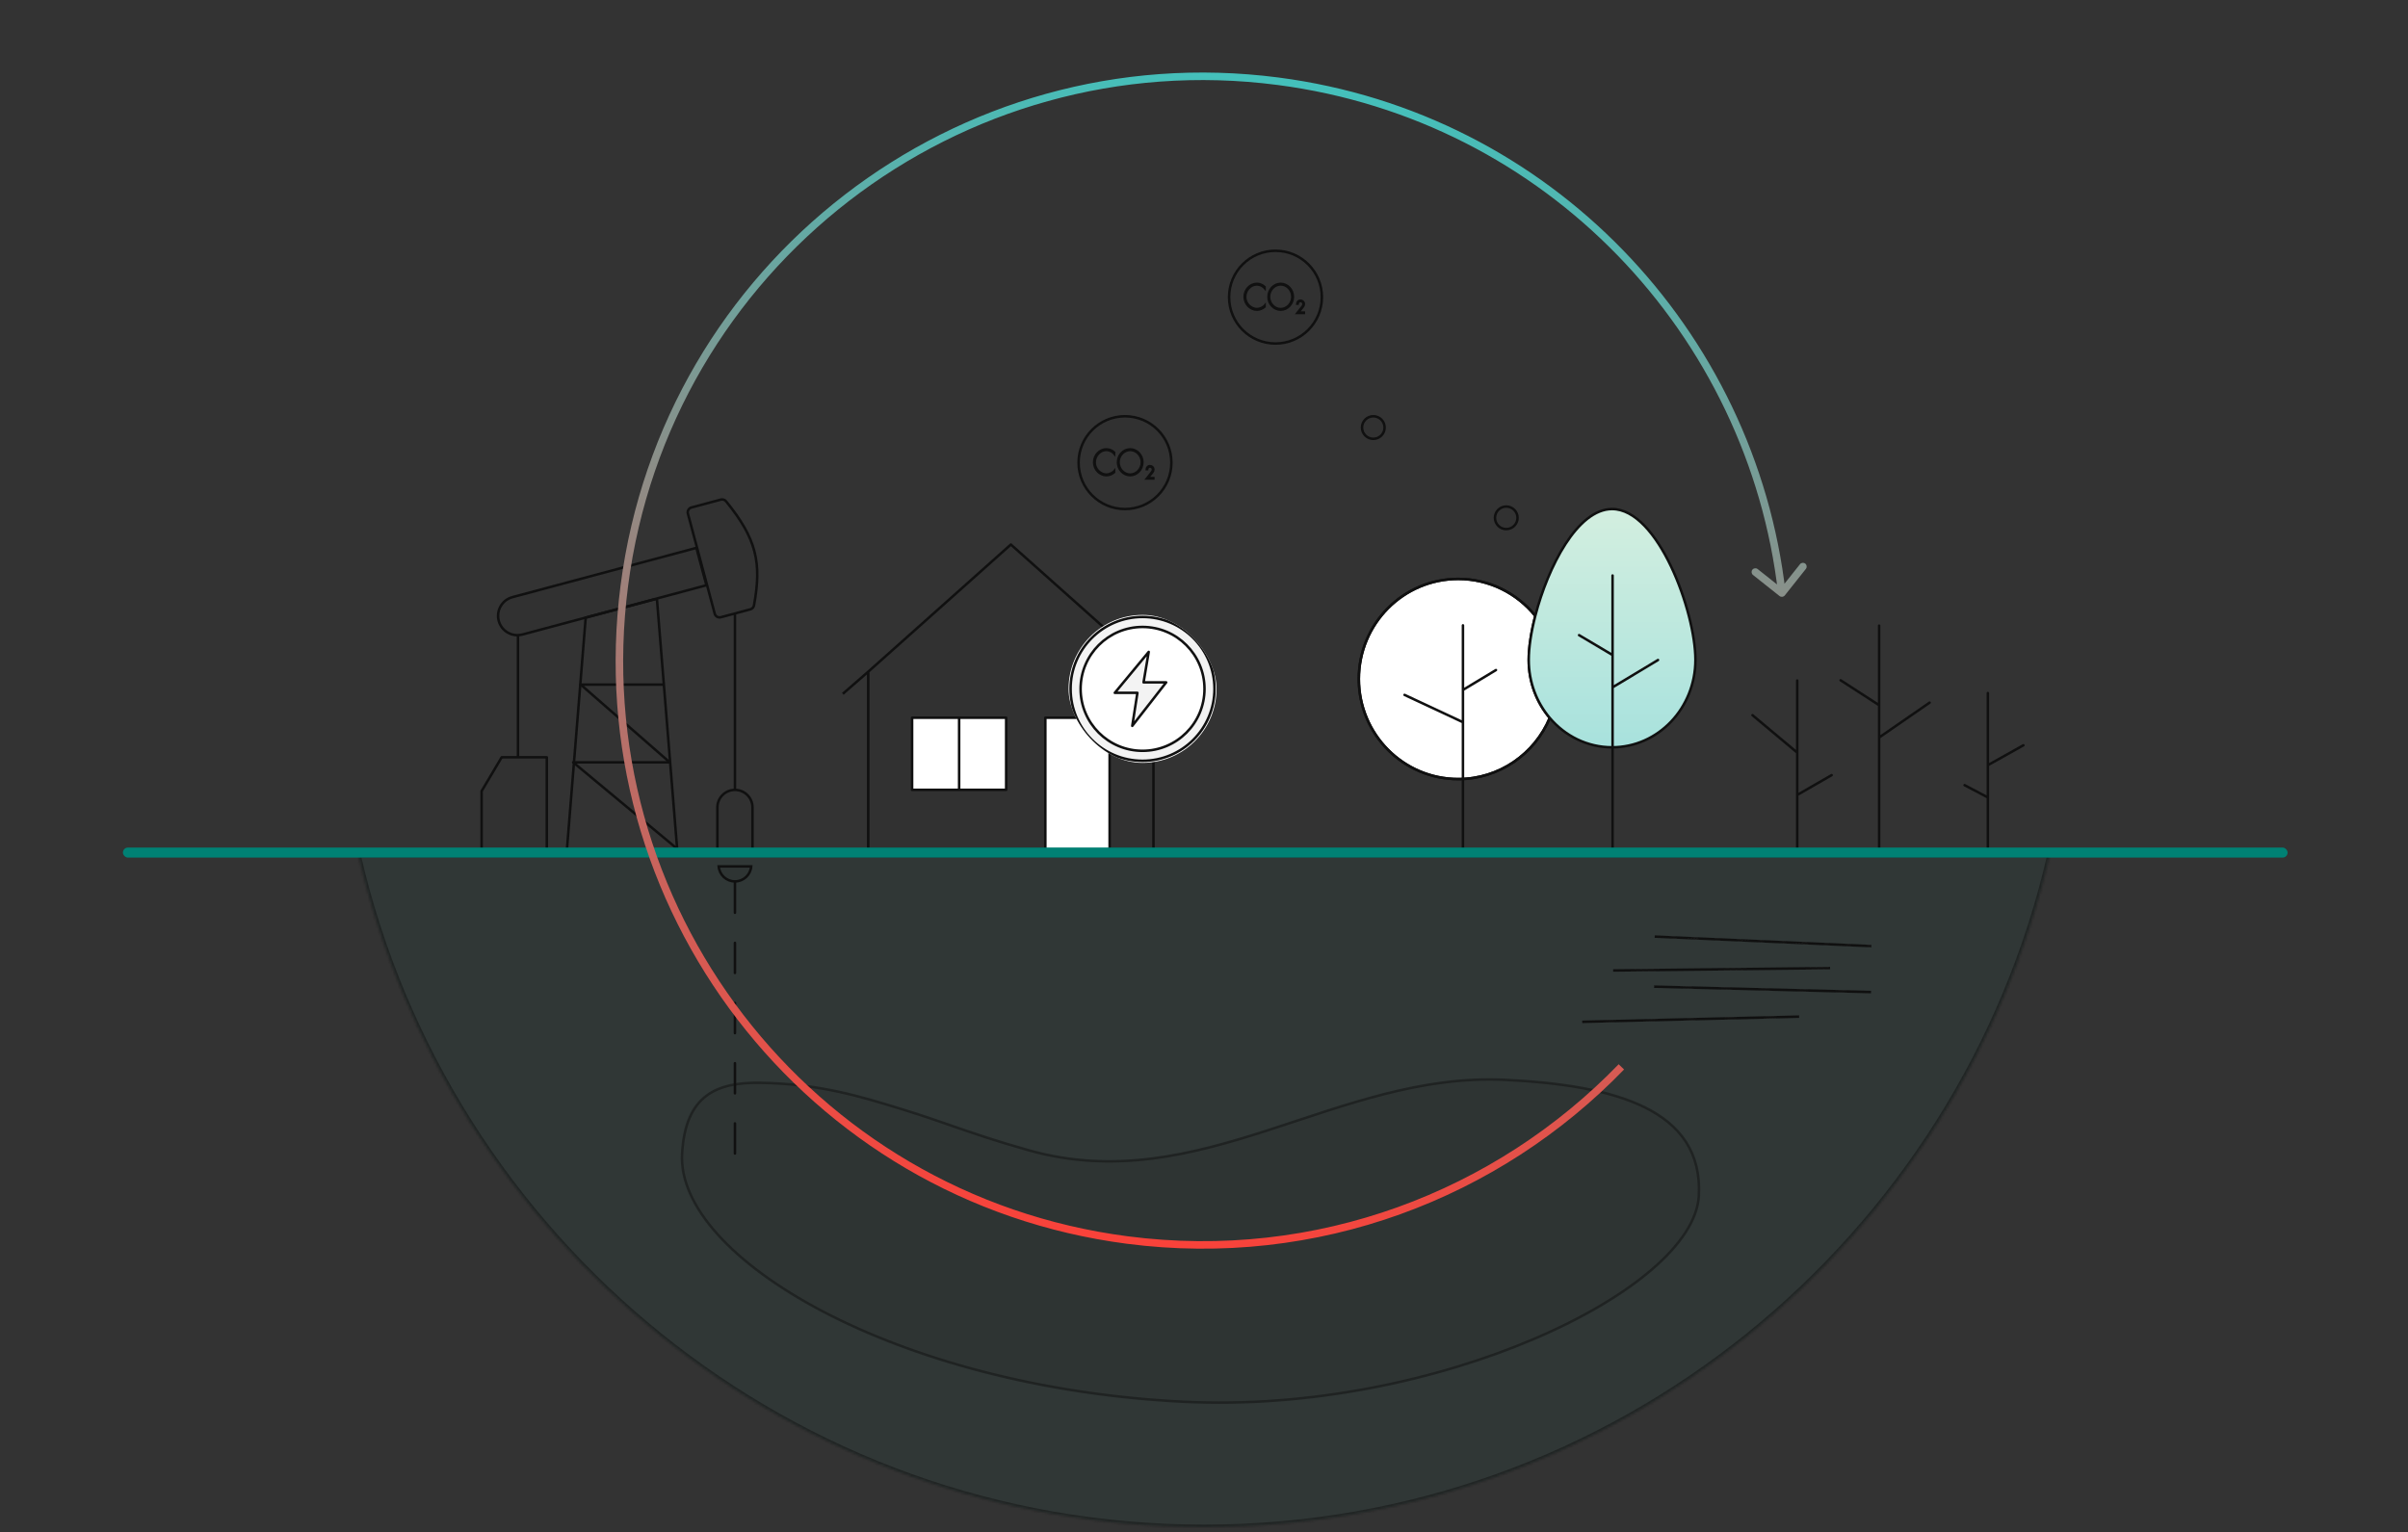 <svg width="960" height="611" viewBox="0 0 960 611" fill="none" xmlns="http://www.w3.org/2000/svg">
<rect x="0" y="0" width="960" height="611" fill="#333333" stroke="none"/>
<mask id="path-1-inside-1" fill="white">
<path fill-rule="evenodd" clip-rule="evenodd" d="M817.172 341C781.8 494.526 644.269 609 480 609C315.732 609 178.201 494.526 142.828 341H817.172Z"/>
</mask>
<path fill-rule="evenodd" clip-rule="evenodd" d="M817.172 341C781.8 494.526 644.269 609 480 609C315.732 609 178.201 494.526 142.828 341H817.172Z" fill="#008174" fill-opacity="0.06"/>
<path d="M817.172 341L818.147 341.225L818.429 340H817.172V341ZM142.828 341V340H141.572L141.854 341.225L142.828 341ZM816.198 340.775C780.928 493.858 643.792 608 480 608V610C644.745 610 782.672 495.194 818.147 341.225L816.198 340.775ZM480 608C316.208 608 179.073 493.858 143.803 340.775L141.854 341.225C177.328 495.194 315.256 610 480 610V608ZM142.828 342H817.172V340H142.828V342Z" fill="#101010" fill-opacity="0.5" mask="url(#path-1-inside-1)"/>
<path d="M270 339H226L233.5 246.315L261 239H261.908L270 339Z" stroke="#101010" stroke-linejoin="round"/>
<path d="M264.5 273H231.5L267 304H228.5L270 338.5" stroke="#101010" stroke-linejoin="round"/>
<path d="M277.636 218.485L204.287 238.139C200.172 239.241 197.73 243.471 198.832 247.586C199.935 251.701 204.165 254.143 208.279 253.04L281.628 233.386L277.636 218.485Z" fill="#101010" fill-opacity="0.05" stroke="#101010" stroke-linejoin="round"/>
<path d="M274.246 204.828C273.96 203.761 274.593 202.664 275.66 202.378L287.391 199.235C288.146 199.033 288.956 199.294 289.449 199.9C301.597 214.843 303.741 224.369 300.591 241.437C300.452 242.189 299.889 242.795 299.151 242.993L287.388 246.145C286.321 246.431 285.224 245.798 284.938 244.731L274.246 204.828Z" fill="#101010" fill-opacity="0.05" stroke="#101010" stroke-linejoin="round"/>
<path d="M206.5 253.5V302" stroke="#101010"/>
<path d="M218 339V302H200L192 315.5V339H218Z" fill="#101010" fill-opacity="0.05" stroke="#101010" stroke-linejoin="round"/>
<path d="M293 245V315" stroke="#101010"/>
<path d="M286 322C286 318.134 289.134 315 293 315C296.866 315 300 318.134 300 322V339H286V322Z" fill="#101010" fill-opacity="0.05" stroke="#101010" stroke-linejoin="round"/>
<path d="M379.466 448.941L379.466 448.941C373.622 446.908 367.785 444.878 360.397 442.593L359.684 442.372C343.314 437.308 326.787 432.195 303.188 431.813C286.201 431.539 273.198 436.323 271.92 460.2C269.722 501.292 356.52 553.319 471.993 559.018C572.566 563.982 675.202 514.591 677.278 476.926C679.185 442.326 643.721 432.781 600.206 430.633C532.967 427.315 478.703 477.985 410.283 458.752C396.682 454.929 388.066 451.932 379.466 448.941Z" fill="#101010" fill-opacity="0.05" stroke="#101010" stroke-opacity="0.5"/>
<path d="M299.481 345.5C299.226 348.856 296.422 351.5 293 351.5C289.578 351.5 286.774 348.856 286.519 345.5H299.481Z" fill="#101010" fill-opacity="0.05" stroke="#101010"/>
<path d="M293 352V469" stroke="#101010" stroke-linecap="round" stroke-dasharray="12 12"/>
<path d="M346.14 338.719H459.86V267.87L403 217.152L346.14 267.87V338.719Z" fill="#101010" fill-opacity="0.05"/>
<path d="M459.86 267.87V338.719H346.14V267.87M459.86 267.87L403 217.152L346.14 267.87M459.86 267.87L470 276.695M346.14 267.87L336 276.695" stroke="#101010" stroke-linejoin="round"/>
<path d="M363.629 286.224H382.377V314.972H363.629V286.224Z" fill="white"/>
<path d="M382.377 286.224H401.125V314.972H382.377V286.224Z" fill="white"/>
<path d="M416.749 286.224H442.371V338.719H416.749V286.224Z" fill="white"/>
<path d="M382.377 286.224H363.629V314.972H382.377M382.377 286.224V314.972M382.377 286.224H401.125V314.972H382.377M416.749 286.224H442.371V338.719H416.749V286.224Z" stroke="#101010" stroke-linejoin="round"/>
<g clip-path="url(#clip0)">
<rect x="426" y="245.219" width="59" height="59" rx="29.5" fill="white"/>
<path d="M444.438 276.298L457.958 259.969L455.91 272.121H464.924L451.403 289.469L453.451 276.298H444.438Z" fill="#101010" fill-opacity="0.05" stroke="#101010" stroke-linejoin="round"/>
<path fill-rule="evenodd" clip-rule="evenodd" d="M455.501 303.399C471.341 303.399 484.181 290.559 484.181 274.719C484.181 258.879 471.341 246.038 455.501 246.038C439.661 246.038 426.82 258.879 426.82 274.719C426.82 290.559 439.661 303.399 455.501 303.399ZM455.501 299.416C469.141 299.416 480.198 288.359 480.198 274.719C480.198 261.079 469.141 250.022 455.501 250.022C441.861 250.022 430.804 261.079 430.804 274.719C430.804 288.359 441.861 299.416 455.501 299.416Z" fill="#101010" fill-opacity="0.05" stroke="#101010" stroke-linejoin="round"/>
</g>
<circle cx="508.5" cy="118.5" r="18.5" fill="#101010" fill-opacity="0.05" stroke="#101010" stroke-linejoin="round"/>
<path d="M504.348 114.354C503.48 113.497 502.287 113 501.108 113C498.333 113 496 115.404 496 118.362C496 121.277 498.372 123.696 501.095 123.696C502.3 123.696 503.428 123.212 504.348 122.397V121.485C503.622 122.424 502.196 123.074 501.069 123.074C499.915 123.074 498.748 122.466 497.932 121.637C497.115 120.78 496.622 119.633 496.622 118.417C496.622 115.86 498.632 113.622 501.069 113.622C502.274 113.622 503.597 114.285 504.348 115.266V114.354Z" fill="#101010"/>
<path d="M510.576 113C507.815 113 505.507 115.418 505.507 118.348C505.507 121.277 507.828 123.696 510.576 123.696C513.324 123.696 515.645 121.277 515.645 118.348C515.645 115.418 513.324 113 510.576 113ZM510.576 113.622C513 113.622 515.022 115.778 515.022 118.348C515.022 120.904 513 123.074 510.576 123.074C508.139 123.074 506.13 120.918 506.13 118.348C506.13 115.778 508.139 113.622 510.576 113.622Z" fill="#101010"/>
<path d="M517.939 124.461L519.631 122.34C519.883 122.029 520 121.663 520 121.241C520 120.336 519.281 119.701 518.464 119.701C517.602 119.701 516.973 120.398 516.954 121.31H517.498C517.511 120.702 517.893 120.239 518.483 120.239C519.015 120.239 519.456 120.668 519.456 121.248C519.456 121.587 519.319 121.87 519.125 122.119L516.837 125H520V124.461H517.939Z" fill="#101010"/>
<path d="M504.348 114.354C503.48 113.497 502.287 113 501.108 113C498.333 113 496 115.404 496 118.362C496 121.277 498.372 123.696 501.095 123.696C502.3 123.696 503.428 123.212 504.348 122.397V121.485C503.622 122.424 502.196 123.074 501.069 123.074C499.915 123.074 498.748 122.466 497.932 121.637C497.115 120.78 496.622 119.633 496.622 118.417C496.622 115.86 498.632 113.622 501.069 113.622C502.274 113.622 503.597 114.285 504.348 115.266V114.354Z" stroke="#101010" stroke-width="0.6"/>
<path d="M510.576 113C507.815 113 505.507 115.418 505.507 118.348C505.507 121.277 507.828 123.696 510.576 123.696C513.324 123.696 515.645 121.277 515.645 118.348C515.645 115.418 513.324 113 510.576 113ZM510.576 113.622C513 113.622 515.022 115.778 515.022 118.348C515.022 120.904 513 123.074 510.576 123.074C508.139 123.074 506.13 120.918 506.13 118.348C506.13 115.778 508.139 113.622 510.576 113.622Z" stroke="#101010" stroke-width="0.6"/>
<path d="M517.939 124.461L519.631 122.34C519.883 122.029 520 121.663 520 121.241C520 120.336 519.281 119.701 518.464 119.701C517.602 119.701 516.973 120.398 516.954 121.31H517.498C517.511 120.702 517.893 120.239 518.483 120.239C519.015 120.239 519.456 120.668 519.456 121.248C519.456 121.587 519.319 121.87 519.125 122.119L516.837 125H520V124.461H517.939Z" stroke="#101010" stroke-width="0.6"/>
<circle cx="448.5" cy="184.5" r="18.5" fill="#101010" fill-opacity="0.05" stroke="#101010" stroke-linejoin="round"/>
<path d="M444.348 180.354C443.48 179.497 442.287 179 441.108 179C438.333 179 436 181.404 436 184.362C436 187.277 438.372 189.696 441.095 189.696C442.3 189.696 443.428 189.212 444.348 188.397V187.485C443.622 188.424 442.196 189.074 441.069 189.074C439.915 189.074 438.748 188.466 437.932 187.637C437.115 186.78 436.622 185.633 436.622 184.417C436.622 181.86 438.632 179.622 441.069 179.622C442.274 179.622 443.597 180.285 444.348 181.266V180.354Z" fill="#101010"/>
<path d="M450.576 179C447.815 179 445.507 181.418 445.507 184.348C445.507 187.277 447.828 189.696 450.576 189.696C453.324 189.696 455.645 187.277 455.645 184.348C455.645 181.418 453.324 179 450.576 179ZM450.576 179.622C453 179.622 455.022 181.778 455.022 184.348C455.022 186.904 453 189.074 450.576 189.074C448.139 189.074 446.13 186.918 446.13 184.348C446.13 181.778 448.139 179.622 450.576 179.622Z" fill="#101010"/>
<path d="M457.939 190.461L459.631 188.34C459.883 188.029 460 187.663 460 187.241C460 186.336 459.281 185.701 458.464 185.701C457.602 185.701 456.973 186.398 456.954 187.31H457.498C457.511 186.702 457.893 186.239 458.483 186.239C459.015 186.239 459.456 186.668 459.456 187.248C459.456 187.587 459.319 187.87 459.125 188.119L456.837 191H460V190.461H457.939Z" fill="#101010"/>
<path d="M444.348 180.354C443.48 179.497 442.287 179 441.108 179C438.333 179 436 181.404 436 184.362C436 187.277 438.372 189.696 441.095 189.696C442.3 189.696 443.428 189.212 444.348 188.397V187.485C443.622 188.424 442.196 189.074 441.069 189.074C439.915 189.074 438.748 188.466 437.932 187.637C437.115 186.78 436.622 185.633 436.622 184.417C436.622 181.86 438.632 179.622 441.069 179.622C442.274 179.622 443.597 180.285 444.348 181.266V180.354Z" stroke="#101010" stroke-width="0.6"/>
<path d="M450.576 179C447.815 179 445.507 181.418 445.507 184.348C445.507 187.277 447.828 189.696 450.576 189.696C453.324 189.696 455.645 187.277 455.645 184.348C455.645 181.418 453.324 179 450.576 179ZM450.576 179.622C453 179.622 455.022 181.778 455.022 184.348C455.022 186.904 453 189.074 450.576 189.074C448.139 189.074 446.13 186.918 446.13 184.348C446.13 181.778 448.139 179.622 450.576 179.622Z" stroke="#101010" stroke-width="0.6"/>
<path d="M457.939 190.461L459.631 188.34C459.883 188.029 460 187.663 460 187.241C460 186.336 459.281 185.701 458.464 185.701C457.602 185.701 456.973 186.398 456.954 187.31H457.498C457.511 186.702 457.893 186.239 458.483 186.239C459.015 186.239 459.456 186.668 459.456 187.248C459.456 187.587 459.319 187.87 459.125 188.119L456.837 191H460V190.461H457.939Z" stroke="#101010" stroke-width="0.6"/>
<path d="M541.729 270.776C541.729 292.815 559.466 310.681 581.346 310.681C597.756 310.681 611.837 300.63 617.85 286.306C612.631 280.148 609.461 272.035 609.461 263.146C609.461 258.324 610.394 252.146 612.08 245.594C604.816 236.609 593.746 230.87 581.346 230.87C559.466 230.87 541.729 248.737 541.729 270.776Z" fill="white" stroke="#101010" stroke-linecap="round"/>
<path d="M675.915 263.145C675.915 282.402 661.039 298.012 642.688 298.012C632.809 298.012 623.936 293.488 617.85 286.306C612.631 280.148 609.461 272.035 609.461 263.145C609.461 258.324 610.394 252.146 612.08 245.593C617.128 225.976 628.932 203 642.688 203C661.039 203 675.915 243.889 675.915 263.145Z" fill="url(#paint0_linear)"/>
<path d="M612.08 245.593C610.394 252.146 609.461 258.324 609.461 263.145C609.461 272.035 612.631 280.148 617.85 286.306M612.08 245.593C617.128 225.976 628.932 203 642.688 203C661.039 203 675.915 243.889 675.915 263.145C675.915 282.402 661.039 298.012 642.688 298.012C632.809 298.012 623.936 293.488 617.85 286.306M612.08 245.593C604.816 236.609 593.746 230.87 581.346 230.87C559.466 230.87 541.729 248.736 541.729 270.776C541.729 292.815 559.466 310.681 581.346 310.681C597.756 310.681 611.837 300.63 617.85 286.306" stroke="#101010" stroke-linecap="round"/>
<path d="M583.236 340.5V288.01M583.236 249.386V275.135M583.236 275.135L596.397 267.212M583.236 275.135V288.01M583.236 288.01L559.951 277.116" stroke="#101010" stroke-linecap="round"/>
<path d="M642.883 340.5V274.102M642.883 229.506V261.219M642.883 261.219L629.529 253.29M642.883 261.219V274.102M642.883 274.102L661.005 263.201" stroke="#101010" stroke-linecap="round"/>
<circle cx="547.5" cy="170.5" r="4.5" fill="#101010" fill-opacity="0.05" stroke="#101010" stroke-linejoin="round"/>
<circle cx="600.5" cy="206.5" r="4.5" fill="#101010" fill-opacity="0.05" stroke="#101010" stroke-linejoin="round"/>
<path d="M716.507 340.5V317.01M716.507 271.386V300.135M716.507 300.135L698.668 285.212M716.507 300.135V317.01M716.507 317.01L730.222 309.116" stroke="#101010" stroke-linecap="round"/>
<path d="M749.154 340.5V294.102M749.154 249.506V281.219M749.154 281.219L733.801 271.291M749.154 281.219V294.102M749.154 294.102L769.277 280.201" stroke="#101010" stroke-linecap="round"/>
<path d="M792.507 340.5V318.01M792.507 276.386V305.135M792.507 305.135L806.668 297.212M792.507 305.135V318.01M792.507 318.01L783.223 313.116" stroke="#101010" stroke-linecap="round"/>
<rect x="0.235" y="0.261" width="85.972" height="0.5" transform="matrix(0.999 0.044 -0.058 0.998 659.728 372.99)" fill="white" stroke="#101010" stroke-width="0.5"/>
<rect x="0.254" y="0.247" width="85.998" height="0.5" transform="matrix(1 -0.011 0.014 1 643.098 386.524)" fill="white" stroke="#101010" stroke-width="0.5"/>
<rect x="0.242" y="0.256" width="85.991" height="0.5" transform="matrix(1 0.025 -0.033 0.999 659.452 392.963)" fill="white" stroke="#101010" stroke-width="0.5"/>
<rect x="0.258" y="0.244" width="85.992" height="0.5" transform="matrix(1 -0.024 0.032 1 630.76 407.001)" fill="white" stroke="#101010" stroke-width="0.5"/>
<rect x="49" y="338" width="863" height="4" rx="2" fill="#008174"/>
<path d="M709.444 237.686C710.093 238.201 711.037 238.093 711.552 237.444L719.948 226.873C720.463 226.224 720.355 225.28 719.706 224.765C719.057 224.25 718.114 224.358 717.599 225.007L710.136 234.404L700.739 226.941C700.09 226.426 699.146 226.534 698.631 227.182C698.116 227.831 698.224 228.775 698.873 229.29L709.444 237.686ZM449.54 493.009C323.064 476.551 233.903 360.432 250.402 233.643L247.427 233.256C230.715 361.681 321.027 479.311 449.153 495.984L449.54 493.009ZM250.402 233.643C266.9 106.855 382.809 17.422 509.285 33.88L509.672 30.905C381.547 14.232 264.138 104.832 247.427 233.256L250.402 233.643ZM645.315 424.407C596.257 475.126 524.768 502.798 449.54 493.009L449.153 495.984C525.363 505.901 597.783 477.863 647.471 426.493L645.315 424.407ZM509.285 33.88C616.605 47.845 697.06 133.569 708.887 236.682L711.867 236.34C699.888 131.895 618.396 45.053 509.672 30.905L509.285 33.88Z" fill="url(#paint1_linear)"/>
<defs>
<linearGradient id="paint0_linear" x1="547.941" y1="207.307" x2="547.941" y2="310.681" gradientUnits="userSpaceOnUse">
<stop stop-color="#D1EEDF"/>
<stop offset="1" stop-color="#A2E0DD"/>
</linearGradient>
<linearGradient id="paint1_linear" x1="506.066" y1="31.948" x2="445.933" y2="494.052" gradientUnits="userSpaceOnUse">
<stop stop-color="#44C0BB"/>
<stop offset="1" stop-color="#F9423A"/>
</linearGradient>
<clipPath id="clip0">
<rect x="426" y="245.219" width="59" height="59" rx="29.5" fill="white"/>
</clipPath>
</defs>
</svg>
